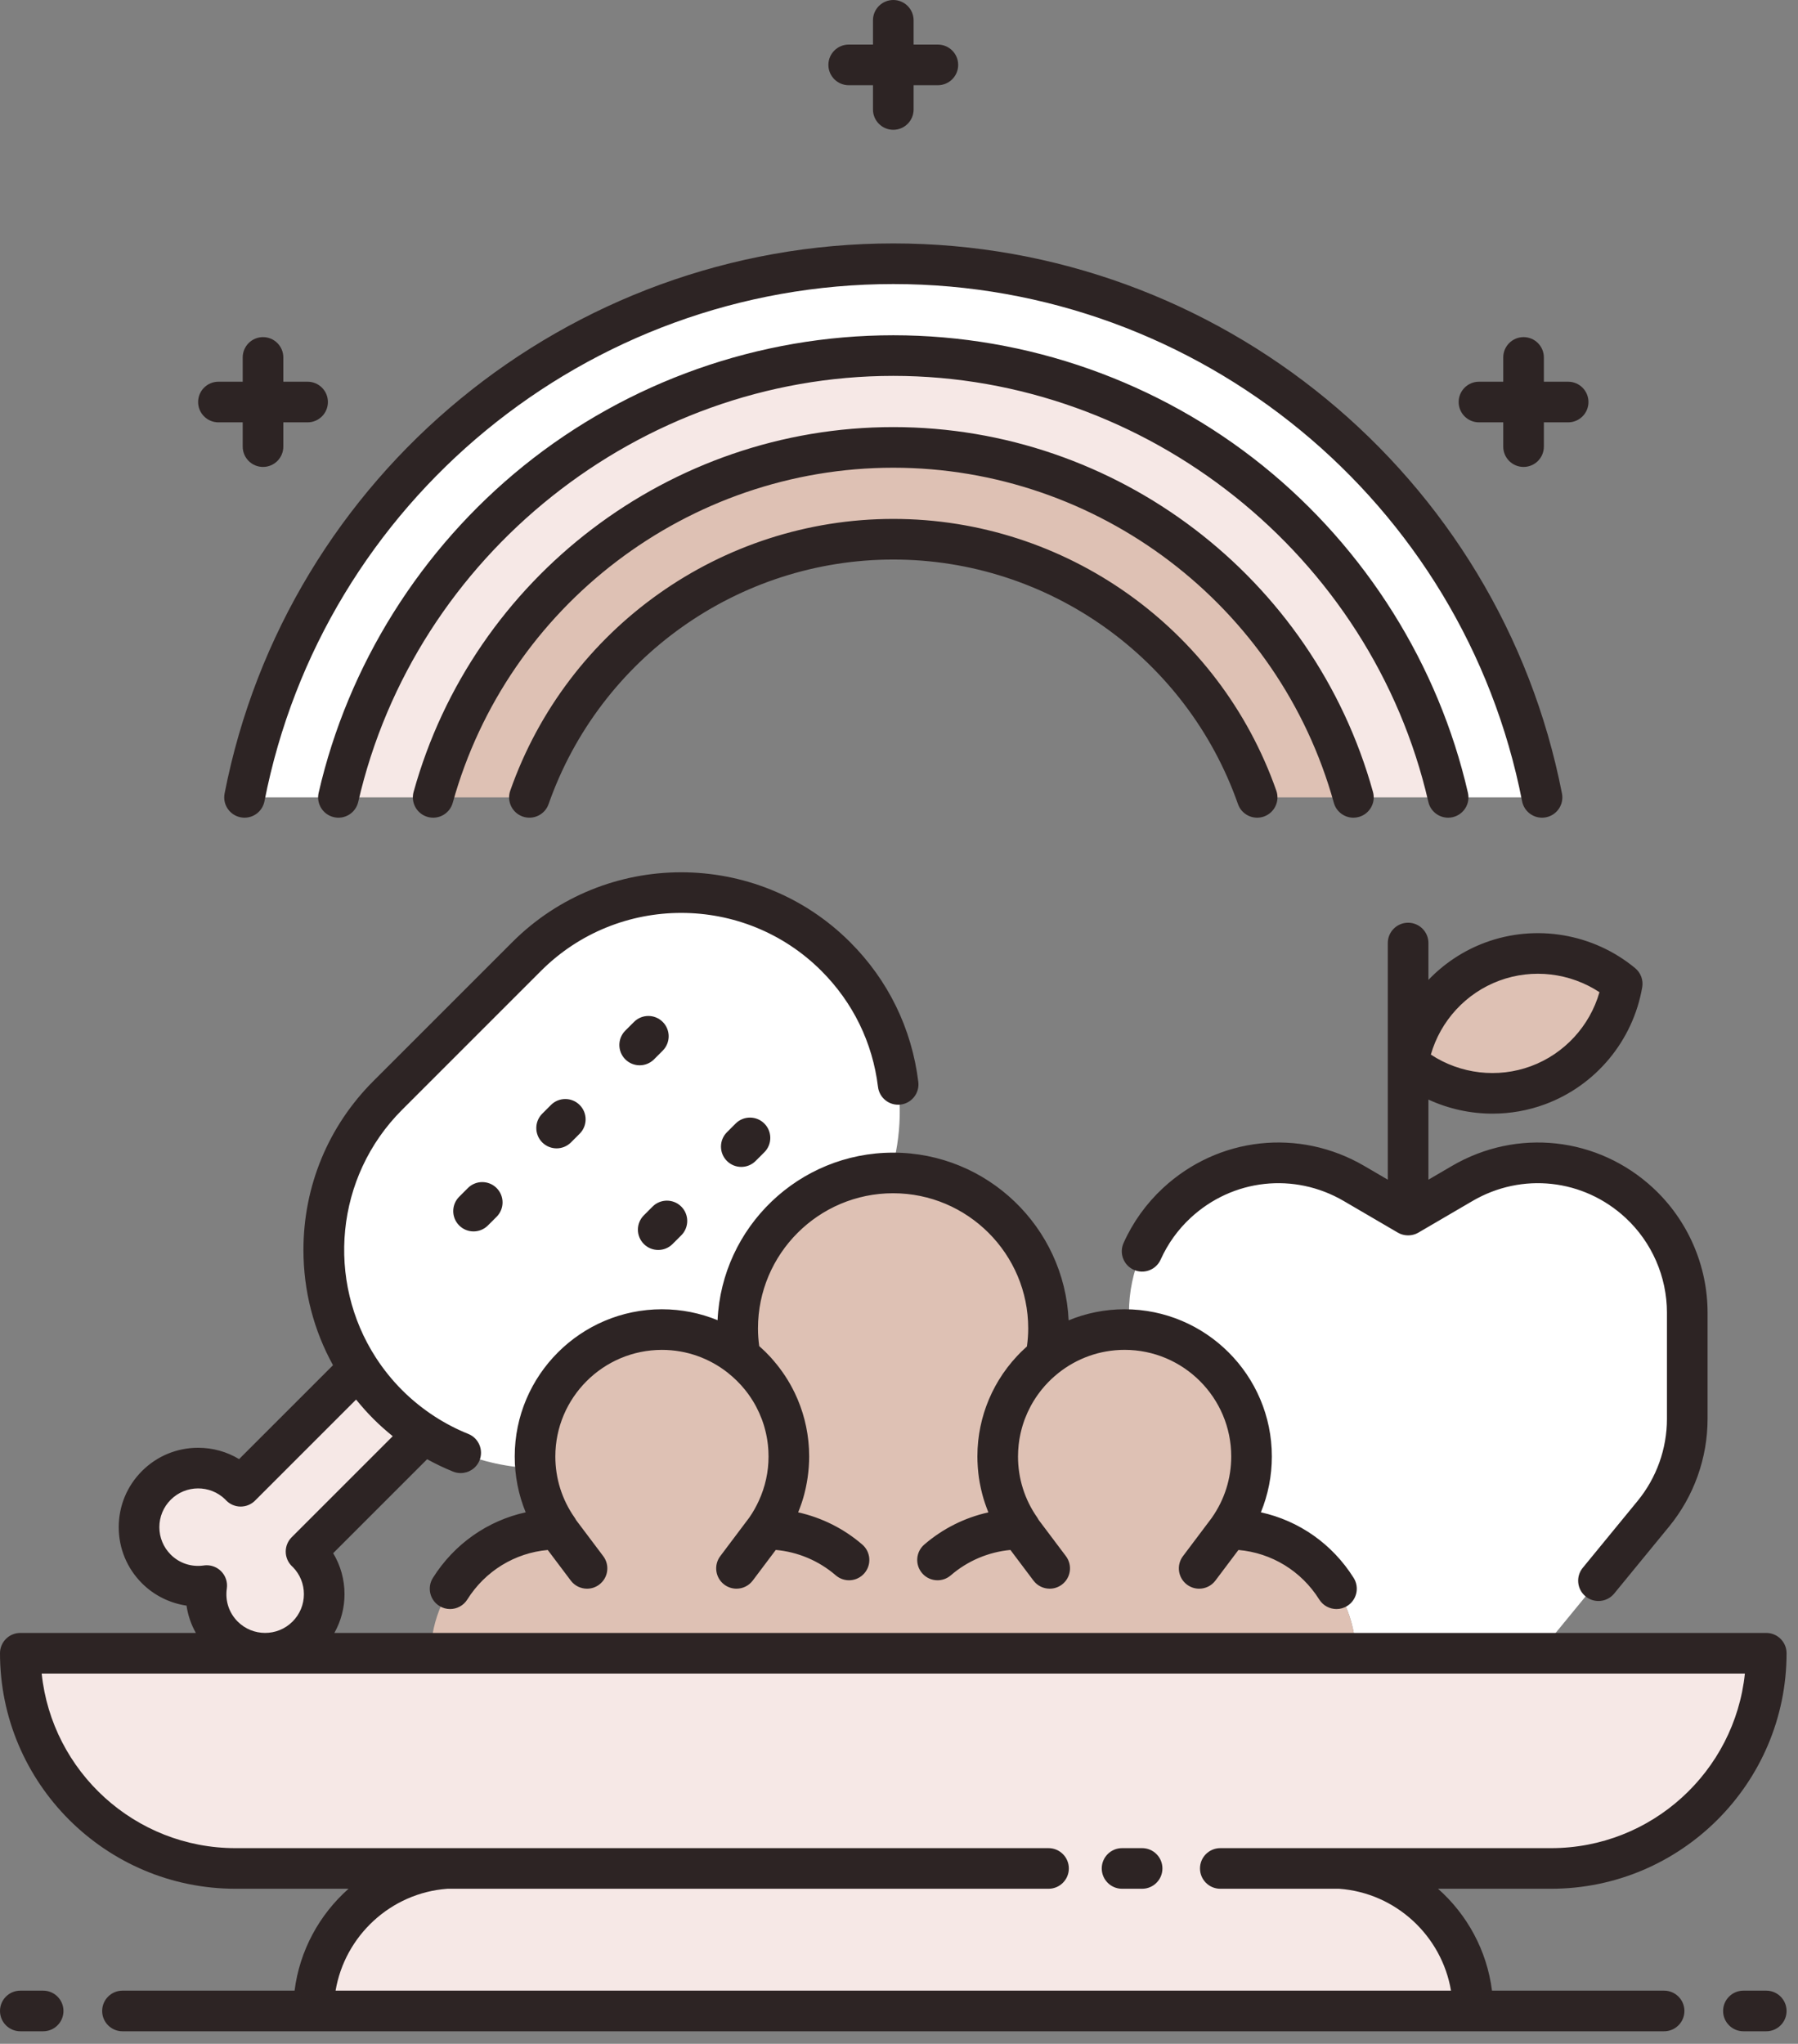 <svg width="139" height="158" viewBox="0 0 139 158" fill="none" xmlns="http://www.w3.org/2000/svg">
<rect x="0" y="0" width="139" height="158" fill="#808080" stroke="none"/>
<path d="M26.164 61.642C30.65 42.105 48.179 27.488 69.058 27.488C89.938 27.488 107.467 42.105 111.953 61.643H119.213C114.62 38.132 93.913 20.389 69.058 20.389C44.204 20.389 23.497 38.132 18.904 61.642H26.164Z" fill="white"/>
<path d="M40.929 61.643C45.007 50.033 56.073 41.686 69.058 41.686C82.043 41.686 93.109 50.034 97.187 61.643H104.629C100.308 46.06 85.999 34.587 69.058 34.587C52.118 34.587 37.809 46.06 33.487 61.643H40.929Z" fill="#DEC1B4"/>
<path d="M33.487 61.642C37.809 46.06 52.118 34.587 69.058 34.587C85.999 34.587 100.308 46.06 104.629 61.642H111.953C107.467 42.105 89.938 27.488 69.058 27.488C48.179 27.488 30.65 42.105 26.163 61.643H33.487V61.642Z" fill="#F6E8E6"/>
<path d="M29.978 108.579C29.111 107.712 28.361 106.773 27.722 105.783L18.607 114.897C18.586 114.876 18.569 114.852 18.548 114.831C16.764 113.047 13.871 113.047 12.088 114.831C10.304 116.614 10.304 119.507 12.088 121.291C13.149 122.352 14.602 122.777 15.981 122.575C15.78 123.954 16.204 125.407 17.266 126.469C19.05 128.252 21.942 128.253 23.726 126.469C25.51 124.685 25.51 121.792 23.726 120.008C23.705 119.987 23.681 119.97 23.66 119.949L32.774 110.834C31.784 110.196 30.845 109.446 29.978 108.579Z" fill="#F6E8E6"/>
<path d="M51.175 102.785C53.466 102.785 55.569 103.576 57.239 104.893C57.239 104.892 57.239 104.892 57.239 104.892C57.106 104.179 57.029 103.445 57.029 102.692C57.029 96.114 62.315 90.774 68.871 90.681C70.562 84.939 69.142 78.476 64.612 73.945C58.013 67.346 47.314 67.346 40.715 73.945L29.978 84.681C23.379 91.281 23.379 101.979 29.978 108.579C33.147 111.747 37.26 113.389 41.41 113.516C41.382 113.213 41.363 112.907 41.363 112.597C41.363 107.178 45.756 102.785 51.175 102.785Z" fill="white"/>
<path d="M127.818 117.024C129.513 114.957 130.439 112.366 130.439 109.692V101.474C130.439 98.259 129.1 95.188 126.744 93C123.008 89.531 117.44 88.918 113.039 91.491L108.859 93.935L104.679 91.491C100.277 88.918 94.71 89.531 90.974 93C88.617 95.189 87.278 98.259 87.278 101.474V102.793C92.541 102.97 96.754 107.29 96.754 112.596C96.754 114.688 96.098 116.625 94.983 118.218C94.993 118.218 95.003 118.217 95.014 118.217C100.358 118.217 104.702 122.491 104.82 127.807H118.975C118.981 127.8 118.987 127.794 118.992 127.787L127.818 117.024Z" fill="white"/>
<path d="M118.907 83.896C123.478 82.205 126.391 78.695 125.415 76.055C124.438 73.416 119.941 72.647 115.371 74.338C110.8 76.029 107.886 79.54 108.863 82.179C109.839 84.818 114.336 85.587 118.907 83.896Z" fill="#DEC1B4"/>
<path d="M1.57 127.807C1.57 136.995 9.019 144.444 18.207 144.444H34.51C28.773 144.844 24.242 149.622 24.242 155.461H113.875C113.875 149.622 109.344 144.844 103.607 144.444H119.91C129.098 144.444 136.547 136.995 136.547 127.807H1.57Z" fill="#F6E8E6"/>
<path d="M33.296 127.807H69.049C69.045 127.746 69.04 127.685 69.037 127.623C69.04 127.685 69.044 127.746 69.049 127.807H104.82C104.702 122.491 100.358 118.217 95.014 118.217C95.003 118.217 94.993 118.217 94.982 118.217C96.097 116.625 96.754 114.688 96.754 112.596C96.754 107.177 92.361 102.784 86.942 102.784C84.636 102.784 82.52 103.586 80.845 104.917C80.981 104.195 81.06 103.453 81.06 102.692C81.06 96.056 75.68 90.676 69.044 90.676C62.408 90.676 57.029 96.056 57.029 102.692C57.029 103.445 57.106 104.178 57.239 104.892C57.239 104.892 57.239 104.892 57.239 104.892C55.569 103.576 53.466 102.784 51.175 102.784C45.756 102.784 41.363 107.177 41.363 112.596C41.363 114.688 42.019 116.625 43.135 118.217C43.124 118.217 43.114 118.217 43.103 118.217C37.758 118.217 33.415 122.491 33.296 127.807Z" fill="#DEC1B4"/>
<path d="M4.907 155.462C4.907 156.329 4.204 157.032 3.336 157.032H1.57C0.703 157.032 0 156.329 0 155.462C0 154.594 0.703 153.891 1.57 153.891H3.336C4.204 153.891 4.907 154.594 4.907 155.462ZM136.546 153.891H134.78C133.913 153.891 133.21 154.594 133.21 155.462C133.21 156.329 133.913 157.032 134.78 157.032H136.546C137.414 157.032 138.116 156.329 138.116 155.462C138.116 154.594 137.413 153.891 136.546 153.891ZM65.611 6.587H67.488V8.464C67.488 9.331 68.191 10.034 69.058 10.034C69.926 10.034 70.629 9.331 70.629 8.464V6.587H72.505C73.373 6.587 74.075 5.885 74.075 5.017C74.075 4.15 73.373 3.447 72.505 3.447H70.629V1.57C70.629 0.703 69.926 0 69.058 0C68.191 0 67.488 0.703 67.488 1.57V3.447H65.611C64.744 3.447 64.041 4.15 64.041 5.017C64.041 5.885 64.744 6.587 65.611 6.587ZM114.337 32.65H116.213V34.526C116.213 35.394 116.916 36.097 117.784 36.097C118.651 36.097 119.354 35.394 119.354 34.526V32.65H121.23C122.098 32.65 122.801 31.947 122.801 31.079C122.801 30.212 122.098 29.509 121.23 29.509H119.354V27.633C119.354 26.765 118.651 26.062 117.784 26.062C116.916 26.062 116.213 26.765 116.213 27.633V29.509H114.337C113.469 29.509 112.766 30.212 112.766 31.079C112.766 31.947 113.469 32.65 114.337 32.65ZM16.886 32.65H18.763V34.526C18.763 35.394 19.466 36.097 20.333 36.097C21.201 36.097 21.903 35.394 21.903 34.526V32.65H23.78C24.647 32.65 25.35 31.947 25.35 31.079C25.35 30.212 24.647 29.509 23.78 29.509H21.903V27.633C21.903 26.765 21.201 26.062 20.333 26.062C19.466 26.062 18.763 26.765 18.763 27.633V29.509H16.886C16.019 29.509 15.316 30.212 15.316 31.079C15.316 31.947 16.019 32.65 16.886 32.65ZM93.691 117.326L91.451 120.303C90.93 120.996 91.068 121.98 91.762 122.501C92.044 122.714 92.376 122.817 92.704 122.817C93.181 122.817 93.652 122.601 93.96 122.191L95.742 119.823C98.302 120.047 100.601 121.442 101.99 123.655C102.288 124.13 102.799 124.39 103.322 124.39C103.607 124.39 103.896 124.312 104.155 124.149C104.889 123.688 105.111 122.719 104.65 121.984C102.999 119.356 100.418 117.56 97.476 116.913C98.035 115.554 98.324 114.094 98.324 112.597C98.324 106.321 93.218 101.215 86.942 101.215C85.41 101.215 83.949 101.521 82.614 102.072C82.287 94.868 76.326 89.107 69.043 89.107C61.764 89.107 55.805 94.862 55.474 102.06C54.146 101.517 52.695 101.215 51.174 101.215C44.898 101.215 39.792 106.321 39.792 112.597C39.792 114.094 40.081 115.554 40.64 116.913C37.698 117.56 35.116 119.356 33.466 121.984C33.004 122.719 33.226 123.688 33.96 124.149C34.22 124.312 34.509 124.39 34.794 124.39C35.316 124.39 35.827 124.13 36.125 123.655C37.514 121.443 39.81 120.05 42.346 119.824L44.127 122.191C44.435 122.601 44.906 122.817 45.383 122.817C45.711 122.817 46.043 122.714 46.325 122.501C47.019 121.98 47.157 120.996 46.636 120.303L44.534 117.509C44.501 117.443 44.463 117.379 44.419 117.317C43.446 115.927 42.932 114.295 42.932 112.597C42.932 108.052 46.629 104.355 51.173 104.355C53.087 104.355 54.849 105.013 56.249 106.111C56.255 106.116 56.259 106.121 56.265 106.126C56.758 106.515 57.2 106.952 57.585 107.427C57.604 107.451 57.623 107.475 57.642 107.499C57.709 107.584 57.774 107.67 57.838 107.756C57.872 107.803 57.905 107.849 57.938 107.897C57.983 107.962 58.027 108.027 58.07 108.093C58.11 108.154 58.15 108.215 58.188 108.277C58.221 108.329 58.251 108.382 58.282 108.434C58.325 108.507 58.369 108.581 58.41 108.657C58.428 108.689 58.444 108.723 58.462 108.755C58.621 109.055 58.762 109.366 58.883 109.687C58.895 109.718 58.908 109.749 58.919 109.781C58.951 109.869 58.98 109.957 59.01 110.047C59.025 110.096 59.042 110.144 59.057 110.193C59.082 110.276 59.105 110.359 59.127 110.442C59.143 110.5 59.159 110.559 59.173 110.618C59.193 110.696 59.211 110.775 59.228 110.854C59.242 110.92 59.255 110.986 59.268 111.053C59.282 111.127 59.296 111.202 59.308 111.277C59.32 111.351 59.33 111.425 59.34 111.499C59.349 111.57 59.359 111.64 59.367 111.711C59.376 111.794 59.382 111.877 59.388 111.96C59.393 112.024 59.399 112.088 59.403 112.153C59.409 112.265 59.411 112.377 59.412 112.49C59.412 112.525 59.415 112.56 59.415 112.596C59.415 113.79 59.156 114.95 58.666 116.016C58.46 116.467 58.216 116.903 57.928 117.316C57.926 117.319 57.924 117.322 57.922 117.324L55.682 120.302C55.161 120.995 55.3 121.979 55.993 122.501C56.276 122.713 56.607 122.816 56.936 122.816C57.412 122.816 57.883 122.6 58.192 122.19L59.975 119.82C61.68 119.973 63.304 120.656 64.61 121.784C65.267 122.351 66.258 122.278 66.826 121.621C67.392 120.965 67.319 119.973 66.663 119.406C65.232 118.171 63.526 117.321 61.706 116.916C61.732 116.853 61.754 116.789 61.779 116.725C61.8 116.672 61.821 116.618 61.841 116.564C61.927 116.334 62.008 116.102 62.078 115.867C62.08 115.861 62.081 115.855 62.083 115.849C62.151 115.619 62.21 115.387 62.264 115.153C62.277 115.097 62.289 115.041 62.301 114.984C62.404 114.502 62.476 114.012 62.516 113.516C62.521 113.46 62.525 113.403 62.529 113.346C62.545 113.097 62.556 112.847 62.556 112.596C62.556 112.51 62.551 112.426 62.549 112.341C62.547 112.228 62.546 112.115 62.54 112.003C62.535 111.896 62.524 111.789 62.516 111.682C62.508 111.593 62.503 111.504 62.494 111.415C62.482 111.295 62.465 111.176 62.449 111.056C62.439 110.984 62.431 110.91 62.419 110.838C62.399 110.707 62.374 110.578 62.35 110.448C62.339 110.39 62.329 110.331 62.317 110.273C62.288 110.134 62.255 109.995 62.22 109.857C62.209 109.812 62.199 109.767 62.188 109.722C62.149 109.575 62.107 109.428 62.063 109.283C62.053 109.25 62.043 109.217 62.033 109.185C61.985 109.031 61.933 108.879 61.878 108.727C61.87 108.705 61.862 108.683 61.854 108.661C61.796 108.502 61.734 108.346 61.669 108.191C61.663 108.177 61.658 108.164 61.652 108.151C61.584 107.99 61.512 107.831 61.436 107.673C61.433 107.667 61.43 107.662 61.427 107.656C61.001 106.774 60.46 105.949 59.813 105.198C59.736 105.107 59.659 105.016 59.578 104.928C59.554 104.902 59.529 104.877 59.504 104.85C59.389 104.727 59.272 104.606 59.152 104.487C59.14 104.476 59.128 104.465 59.117 104.454C58.98 104.32 58.839 104.19 58.695 104.063C58.695 104.063 58.694 104.062 58.694 104.062C58.63 103.594 58.598 103.142 58.598 102.692C58.598 96.932 63.284 92.246 69.043 92.246C74.803 92.246 79.489 96.932 79.489 102.692C79.489 103.151 79.456 103.612 79.39 104.089C79.385 104.093 79.38 104.098 79.375 104.102C79.248 104.216 79.123 104.333 79.001 104.453C78.978 104.475 78.954 104.496 78.931 104.518C78.826 104.623 78.723 104.731 78.621 104.84C78.087 105.411 77.617 106.031 77.215 106.69C77.213 106.694 77.21 106.698 77.207 106.702C77.116 106.852 77.028 107.005 76.944 107.159C76.94 107.168 76.935 107.177 76.93 107.186C76.848 107.336 76.77 107.489 76.695 107.643C76.688 107.658 76.681 107.673 76.674 107.687C76.602 107.837 76.534 107.988 76.469 108.141C76.459 108.163 76.45 108.186 76.44 108.208C76.379 108.355 76.32 108.503 76.265 108.652C76.253 108.685 76.242 108.717 76.23 108.75C76.179 108.891 76.13 109.033 76.085 109.177C76.071 109.222 76.059 109.267 76.045 109.311C76.005 109.446 75.965 109.58 75.93 109.716C75.915 109.775 75.901 109.834 75.887 109.893C75.856 110.017 75.826 110.142 75.8 110.268C75.784 110.343 75.772 110.419 75.757 110.495C75.737 110.607 75.715 110.719 75.697 110.833C75.682 110.927 75.671 111.023 75.659 111.118C75.647 111.215 75.632 111.312 75.622 111.41C75.61 111.53 75.602 111.652 75.593 111.773C75.588 111.848 75.58 111.923 75.576 111.999C75.566 112.196 75.56 112.396 75.56 112.596C75.56 112.845 75.571 113.092 75.587 113.338C75.591 113.4 75.595 113.462 75.6 113.524C75.62 113.765 75.644 114.005 75.679 114.243C75.68 114.248 75.68 114.253 75.681 114.258C75.716 114.5 75.762 114.741 75.813 114.98C75.826 115.039 75.839 115.098 75.852 115.157C75.905 115.387 75.963 115.614 76.03 115.84C76.033 115.849 76.035 115.859 76.038 115.869C76.108 116.101 76.188 116.331 76.272 116.559C76.294 116.617 76.316 116.674 76.338 116.732C76.363 116.793 76.384 116.856 76.409 116.917C74.59 117.321 72.883 118.171 71.452 119.407C70.796 119.974 70.723 120.965 71.29 121.622C71.6 121.982 72.038 122.166 72.479 122.166C72.842 122.166 73.208 122.04 73.505 121.784C74.804 120.662 76.418 119.98 78.113 119.822L79.895 122.19C80.203 122.6 80.674 122.816 81.151 122.816C81.479 122.816 81.811 122.713 82.093 122.501C82.787 121.979 82.925 120.995 82.404 120.302L80.303 117.509C80.269 117.443 80.231 117.378 80.188 117.316C79.214 115.927 78.7 114.295 78.7 112.596C78.7 112.446 78.705 112.297 78.713 112.148C78.716 112.097 78.721 112.048 78.725 111.998C78.731 111.9 78.739 111.802 78.749 111.705C78.756 111.644 78.764 111.584 78.772 111.524C78.784 111.439 78.795 111.355 78.808 111.271C78.819 111.204 78.832 111.138 78.844 111.072C78.858 110.996 78.873 110.921 78.889 110.846C78.905 110.775 78.921 110.704 78.939 110.634C78.955 110.566 78.973 110.499 78.991 110.432C79.011 110.357 79.033 110.282 79.055 110.207C79.073 110.148 79.093 110.09 79.111 110.032C79.138 109.952 79.164 109.871 79.192 109.793C79.209 109.746 79.228 109.701 79.245 109.655C79.366 109.339 79.505 109.033 79.663 108.737C79.676 108.713 79.688 108.687 79.701 108.663C79.744 108.585 79.789 108.508 79.834 108.432C79.863 108.384 79.89 108.336 79.919 108.288C79.96 108.222 80.003 108.157 80.045 108.092C80.084 108.033 80.123 107.974 80.163 107.916C80.201 107.862 80.239 107.809 80.278 107.755C80.331 107.683 80.385 107.61 80.441 107.539C80.47 107.501 80.499 107.463 80.529 107.426C80.614 107.322 80.7 107.22 80.79 107.119C80.793 107.116 80.796 107.112 80.8 107.108C81.11 106.762 81.451 106.44 81.822 106.145C81.826 106.143 81.828 106.139 81.832 106.136C83.237 105.021 85.013 104.353 86.942 104.353C91.487 104.353 95.184 108.05 95.184 112.595C95.184 114.293 94.669 115.925 93.696 117.315C93.694 117.32 93.693 117.323 93.691 117.326ZM126.411 74.844C126.844 75.203 127.053 75.766 126.957 76.32C126.247 80.449 123.369 83.916 119.447 85.367C118.129 85.855 116.753 86.093 115.384 86.093C113.678 86.093 111.985 85.723 110.429 85.005V91.198L112.245 90.136C117.281 87.192 123.537 87.881 127.812 91.85C130.479 94.328 132.009 97.836 132.009 101.475V109.692C132.009 112.721 130.951 115.678 129.031 118.02L124.789 123.194C124.479 123.573 124.028 123.769 123.574 123.769C123.224 123.769 122.871 123.652 122.579 123.413C121.908 122.863 121.811 121.873 122.36 121.203L126.603 116.029C128.064 114.247 128.868 111.996 128.868 109.692V101.475C128.868 98.706 127.705 96.037 125.675 94.152C122.423 91.132 117.662 90.607 113.831 92.848L109.651 95.291C109.599 95.321 109.545 95.347 109.491 95.371C109.482 95.374 109.473 95.38 109.464 95.384C109.381 95.419 109.294 95.444 109.207 95.464C109.184 95.469 109.161 95.474 109.138 95.478C108.953 95.511 108.764 95.511 108.578 95.478C108.555 95.474 108.532 95.469 108.509 95.464C108.422 95.444 108.336 95.419 108.252 95.384C108.243 95.38 108.235 95.374 108.225 95.371C108.171 95.347 108.118 95.321 108.066 95.291L103.886 92.848C100.054 90.607 95.294 91.132 92.041 94.152C91.056 95.067 90.278 96.152 89.726 97.378C89.371 98.169 88.441 98.521 87.65 98.166C86.859 97.81 86.506 96.881 86.862 96.09C87.586 94.479 88.61 93.052 89.904 91.85C94.179 87.88 100.435 87.192 105.471 90.136L107.288 91.198V72.903C107.288 72.035 107.991 71.333 108.858 71.333C109.726 71.333 110.429 72.035 110.429 72.903V75.752C111.64 74.489 113.133 73.489 114.821 72.865C118.743 71.413 123.185 72.172 126.411 74.844ZM115.911 75.81C113.331 76.764 111.368 78.909 110.616 81.527C112.891 83.026 115.778 83.376 118.357 82.422C120.937 81.467 122.9 79.322 123.652 76.704C121.377 75.205 118.491 74.855 115.911 75.81ZM49.014 79.002L48.341 79.674C47.728 80.287 47.728 81.282 48.341 81.895C48.648 82.201 49.05 82.355 49.452 82.355C49.853 82.355 50.255 82.201 50.562 81.895L51.234 81.222C51.847 80.609 51.847 79.615 51.234 79.002C50.621 78.388 49.627 78.388 49.014 79.002ZM58.417 89.75L59.09 89.078C59.703 88.465 59.703 87.471 59.09 86.858C58.477 86.244 57.482 86.244 56.869 86.858L56.197 87.53C55.584 88.143 55.584 89.137 56.197 89.75C56.504 90.057 56.906 90.21 57.307 90.21C57.709 90.21 58.111 90.057 58.417 89.75ZM44.14 88.316L44.813 87.643C45.426 87.03 45.426 86.036 44.813 85.423C44.2 84.809 43.205 84.809 42.592 85.423L41.92 86.095C41.307 86.708 41.307 87.703 41.92 88.316C42.227 88.623 42.629 88.776 43.03 88.776C43.432 88.776 43.834 88.623 44.14 88.316ZM49.776 93.951C49.162 94.564 49.162 95.558 49.776 96.171C50.082 96.478 50.484 96.631 50.886 96.631C51.288 96.631 51.69 96.478 51.996 96.171L52.669 95.499C53.282 94.886 53.282 93.891 52.669 93.278C52.056 92.665 51.061 92.665 50.448 93.278L49.776 93.951ZM38.392 91.844C37.779 91.231 36.784 91.231 36.171 91.844L35.499 92.517C34.885 93.13 34.885 94.124 35.499 94.737C35.805 95.044 36.207 95.197 36.609 95.197C37.011 95.197 37.413 95.044 37.719 94.737L38.392 94.065C39.005 93.452 39.005 92.457 38.392 91.844ZM119.909 146.014H111.172C113.422 148.007 114.952 150.786 115.343 153.891H128.648C129.516 153.891 130.219 154.594 130.219 155.462C130.219 156.329 129.516 157.032 128.648 157.032H113.875H24.242H9.468C8.601 157.032 7.898 156.329 7.898 155.462C7.898 154.594 8.601 153.891 9.468 153.891H22.773C23.164 150.786 24.695 148.007 26.945 146.014H18.207C8.168 146.014 0 137.846 0 127.807C0 126.94 0.703 126.237 1.57 126.237H15.141C14.773 125.582 14.527 124.87 14.421 124.127C13.13 123.936 11.913 123.337 10.977 122.401C9.818 121.242 9.179 119.7 9.179 118.061C9.179 116.421 9.817 114.88 10.977 113.721C12.136 112.561 13.678 111.923 15.317 111.923C16.451 111.923 17.538 112.228 18.484 112.799L25.744 105.539C24.254 102.841 23.458 99.798 23.458 96.63C23.458 91.697 25.379 87.059 28.867 83.571L39.604 72.835C46.805 65.634 58.52 65.634 65.721 72.835C68.666 75.779 70.489 79.516 70.993 83.641C71.098 84.502 70.486 85.285 69.625 85.39C68.761 85.498 67.981 84.883 67.876 84.022C67.457 80.6 65.945 77.5 63.501 75.056C57.525 69.08 47.801 69.08 41.824 75.056L31.088 85.792C25.89 90.99 25.215 99.024 29.061 104.96C29.197 105.17 29.337 105.375 29.483 105.577C29.491 105.589 29.499 105.601 29.507 105.612C29.826 106.052 30.167 106.475 30.528 106.878C30.71 107.08 30.896 107.277 31.088 107.469C31.853 108.234 32.707 108.923 33.625 109.516C33.626 109.517 33.627 109.517 33.628 109.518C34.439 110.041 35.297 110.488 36.201 110.851C37.005 111.174 37.396 112.088 37.073 112.893C36.827 113.506 36.238 113.879 35.615 113.879C35.42 113.879 35.222 113.843 35.031 113.766C34.337 113.488 33.669 113.165 33.021 112.809L25.757 120.073C26.328 121.019 26.634 122.106 26.634 123.239C26.634 124.307 26.358 125.331 25.849 126.237H136.545C137.413 126.237 138.116 126.94 138.116 127.807C138.116 137.846 129.949 146.014 119.909 146.014ZM15.754 121.022C15.829 121.011 15.905 121.005 15.981 121.005C16.394 121.005 16.795 121.169 17.091 121.465C17.442 121.816 17.606 122.311 17.535 122.802C17.396 123.754 17.703 124.685 18.376 125.359C19.545 126.528 21.447 126.528 22.615 125.359C23.182 124.793 23.494 124.04 23.494 123.239C23.494 122.453 23.193 121.714 22.646 121.151C22.621 121.129 22.597 121.107 22.574 121.085C22.268 120.792 22.094 120.39 22.089 119.967C22.084 119.545 22.25 119.138 22.549 118.84L30.361 111.028C30.359 111.027 30.357 111.025 30.355 111.023C30.121 110.834 29.891 110.639 29.666 110.438C29.639 110.414 29.611 110.392 29.585 110.369C29.341 110.149 29.101 109.923 28.867 109.689C28.636 109.457 28.412 109.22 28.194 108.978C28.163 108.944 28.134 108.908 28.104 108.873C27.91 108.655 27.721 108.433 27.538 108.207C27.535 108.203 27.532 108.2 27.529 108.196L19.717 116.008C19.419 116.306 19.019 116.471 18.59 116.468C18.168 116.463 17.765 116.289 17.473 115.983C17.45 115.959 17.427 115.935 17.406 115.91C16.235 114.772 14.357 114.782 13.198 115.941C12.632 116.508 12.32 117.26 12.32 118.061C12.32 118.861 12.632 119.614 13.198 120.181C13.871 120.854 14.801 121.159 15.754 121.022ZM119.909 142.874C127.687 142.874 134.106 136.95 134.894 129.377H3.222C4.01 136.949 10.43 142.874 18.207 142.874H34.51H81.059C81.927 142.874 82.63 143.576 82.63 144.444C82.63 145.311 81.927 146.014 81.059 146.014H34.587C30.196 146.336 26.657 149.666 25.943 153.891H112.174C111.46 149.666 107.921 146.336 103.53 146.014H94.339C93.472 146.014 92.769 145.311 92.769 144.444C92.769 143.576 93.472 142.874 94.339 142.874H103.607H119.909ZM88.294 142.874H86.745C85.877 142.874 85.174 143.576 85.174 144.444C85.174 145.311 85.877 146.014 86.745 146.014H88.294C89.162 146.014 89.865 145.311 89.865 144.444C89.865 143.576 89.162 142.874 88.294 142.874ZM18.603 63.184C19.453 63.35 20.279 62.795 20.445 61.944C24.971 38.775 45.416 21.959 69.058 21.959C92.701 21.959 113.146 38.775 117.671 61.944C117.818 62.693 118.475 63.213 119.21 63.213C119.31 63.213 119.412 63.204 119.513 63.184C120.365 63.017 120.92 62.193 120.753 61.341C115.941 36.702 94.2 18.818 69.058 18.818C43.917 18.818 22.176 36.702 17.363 61.341C17.197 62.193 17.752 63.017 18.603 63.184ZM40.408 63.124C41.228 63.411 42.123 62.981 42.41 62.163C46.383 50.854 57.092 43.256 69.058 43.256C81.025 43.256 91.733 50.854 95.706 62.163C95.933 62.809 96.539 63.213 97.188 63.213C97.36 63.213 97.536 63.185 97.708 63.124C98.526 62.837 98.957 61.94 98.669 61.122C94.255 48.557 82.356 40.116 69.058 40.116C55.761 40.116 43.861 48.557 39.447 61.122C39.16 61.941 39.59 62.837 40.408 63.124ZM69.058 29.058C88.644 29.058 106.041 42.91 110.423 61.994C110.589 62.721 111.236 63.213 111.951 63.213C112.068 63.213 112.186 63.2 112.304 63.173C113.15 62.979 113.678 62.136 113.483 61.291C111.214 51.407 105.587 42.432 97.64 36.016C89.571 29.504 79.421 25.918 69.058 25.918C58.696 25.918 48.545 29.504 40.477 36.016C32.529 42.432 26.902 51.407 24.633 61.291C24.439 62.136 24.967 62.979 25.812 63.173C26.657 63.368 27.5 62.839 27.694 61.994C32.075 42.91 49.472 29.058 69.058 29.058ZM33.068 63.156C33.904 63.388 34.768 62.898 35 62.062C39.23 46.81 53.235 36.158 69.058 36.158C84.88 36.158 98.886 46.81 103.116 62.062C103.308 62.758 103.94 63.214 104.628 63.214C104.767 63.214 104.908 63.195 105.048 63.156C105.884 62.924 106.374 62.059 106.142 61.223C101.536 44.616 86.287 33.017 69.058 33.017C51.83 33.017 36.58 44.616 31.974 61.223C31.742 62.059 32.232 62.924 33.068 63.156Z" fill="#2D2424"/>
</svg>

